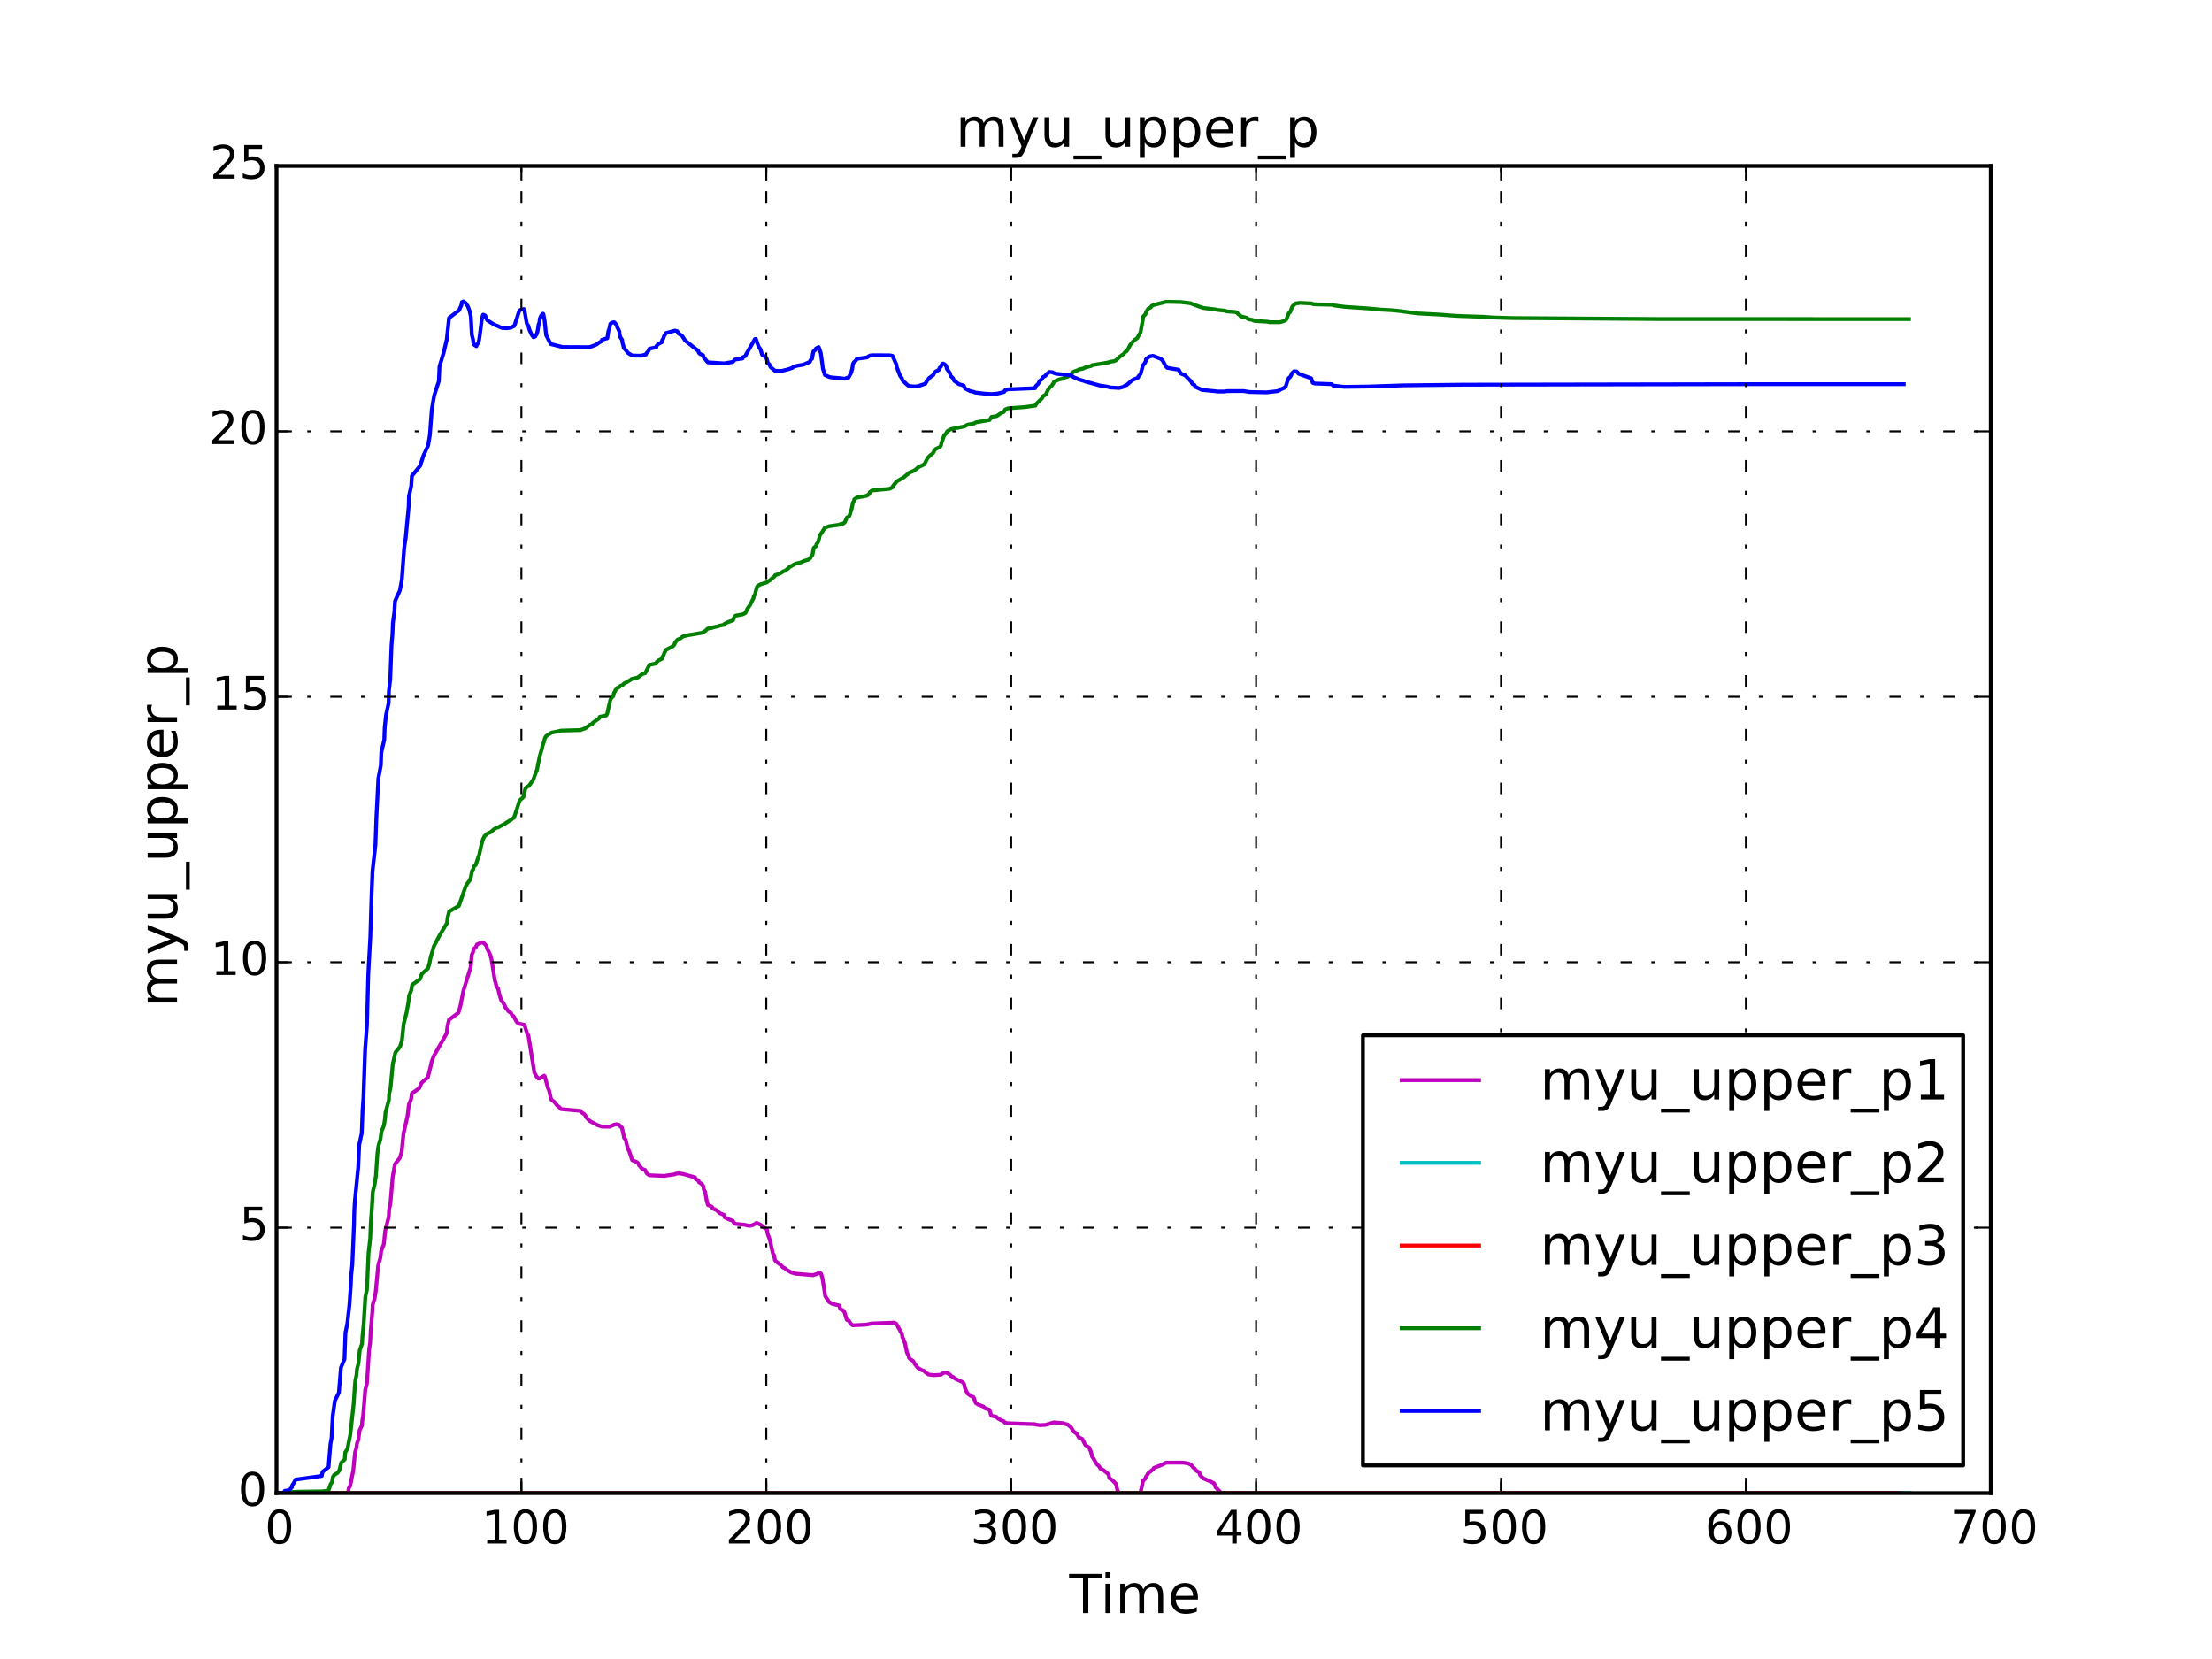 <?xml version="1.0" encoding="utf-8" standalone="no"?>
<!DOCTYPE svg PUBLIC "-//W3C//DTD SVG 1.1//EN"
  "http://www.w3.org/Graphics/SVG/1.1/DTD/svg11.dtd">
<!-- Created with matplotlib (http://matplotlib.org/) -->
<svg height="432pt" version="1.1" viewBox="0 0 576 432" width="576pt" xmlns="http://www.w3.org/2000/svg" xmlns:xlink="http://www.w3.org/1999/xlink">
 <defs>
  <style type="text/css">
*{stroke-linecap:butt;stroke-linejoin:round;}
  </style>
 </defs>
 <g id="figure_1">
  <g id="patch_1">
   <path d="
M0 432
L576 432
L576 0
L0 0
z
" style="fill:#ffffff;"/>
  </g>
  <g id="axes_1">
   <g id="patch_2">
    <path d="
M72 388.8
L518.4 388.8
L518.4 43.2
L72 43.2
z
" style="fill:#ffffff;"/>
   </g>
   <g id="line2d_1">
    <path clip-path="url(#p7ff5b81e1d)" d="
M72 388.8
L90.426 388.8
L90.72 388.217
L90.801 387.575
L91.175 386.935
L91.97 382.988
L92.476 378.129
L92.797 377.055
L92.938 375.951
L93.33 374.813
L93.639 372.446
L94.24 371.217
L94.329 369.959
L94.553 368.674
L95.118 361.842
L95.524 360.4
L96.132 351.286
L96.381 349.696
L96.535 346.463
L96.969 341.485
L97.038 339.794
L97.55 338.089
L97.832 336.374
L98.499 329.357
L99.04 327.574
L99.257 325.781
L99.938 323.981
L100.32 320.385
L101.237 316.818
L101.304 315.053
L101.667 313.3
L102.244 306.456
L102.846 303.141
L104.108 301.511
L104.606 299.901
L105.065 295.178
L106.111 290.616
L106.465 287.658
L107.047 286.204
L107.226 284.765
L109.187 283.339
L109.786 281.931
L111.415 280.535
L112.115 277.781
L112.408 276.408
L112.934 275.024
L116.328 269.039
L116.507 267.344
L116.908 265.567
L119.37 263.727
L119.907 261.846
L120.635 258.093
L122.586 251.771
L122.839 248.641
L123.167 247.962
L123.344 247.067
L123.837 246.747
L124.212 245.922
L125.46 245.409
L125.959 245.543
L126.63 246.262
L126.905 247.144
L127.29 247.868
L127.41 248.257
L127.678 248.661
L128.002 249.949
L128.857 255.329
L129.063 255.841
L129.25 256.857
L129.673 257.36
L130.152 259.318
L130.599 260.692
L131.084 261.126
L131.235 261.547
L131.5 261.954
L131.604 262.346
L132.499 263.423
L133.039 263.748
L133.341 264.344
L133.758 264.613
L133.995 265.1
L134.407 265.863
L134.79 266.372
L135.196 266.579
L136.507 266.853
L136.685 267.228
L137.273 269.188
L137.599 269.644
L139.151 279.321
L139.428 279.817
L139.504 280.027
L139.884 280.512
L140.155 280.835
L140.481 280.844
L141.726 280.109
L141.896 280.344
L142.092 281.162
L142.702 283.385
L142.961 283.877
L143.418 285.896
L143.596 286.4
L144.324 286.901
L145.093 287.877
L145.705 288.349
L146.086 288.81
L151.132 289.255
L151.452 289.683
L152.113 290.095
L152.427 290.486
L152.569 290.857
L153.452 291.837
L155.573 292.979
L156.729 293.366
L158.798 293.388
L159.16 293.184
L159.762 292.965
L159.868 292.867
L160.644 292.745
L160.724 292.802
L161.248 292.917
L161.517 293.329
L161.942 293.629
L162.423 295.769
L162.485 296.252
L162.913 296.747
L163.269 298.264
L163.574 299.274
L163.834 299.773
L164.175 300.745
L164.618 302.111
L165.704 302.535
L166.215 302.942
L166.337 303.328
L167.192 304.357
L167.98 304.653
L168.333 305.397
L168.464 305.595
L169.087 306.038
L173.169 306.213
L173.332 306.132
L175.591 305.82
L176.049 305.629
L176.696 305.548
L177.769 305.667
L181.017 306.604
L181.106 306.987
L181.854 307.41
L182.02 307.856
L182.742 308.317
L183.118 308.791
L183.272 309.776
L183.582 310.28
L184.048 312.796
L184.332 313.759
L185.376 314.224
L185.532 314.674
L186.569 315.11
L187.44 315.927
L188.448 316.306
L188.716 317.001
L189.971 317.604
L190.808 317.869
L191.196 318.516
L191.456 318.682
L193.965 318.94
L194.994 319.192
L195.591 319.138
L196.255 318.889
L196.648 318.678
L196.971 318.459
L197.21 318.522
L197.804 318.804
L198.251 319.032
L198.411 319.319
L199.655 320.063
L199.924 321.408
L200.472 322.876
L201.129 325.886
L201.249 326.368
L201.541 326.839
L201.804 328.173
L202.177 328.585
L203.261 329.35
L203.853 330.03
L204.55 330.336
L204.769 330.618
L205.981 331.317
L207.072 331.66
L211.758 332.062
L211.855 331.99
L212.557 331.801
L213.213 331.506
L213.44 331.437
L213.783 331.656
L214.15 332.771
L214.902 337.528
L215.867 339.016
L216.647 339.494
L218.526 339.961
L218.803 340.856
L219.623 341.279
L219.887 341.684
L220.492 343.672
L221.053 343.922
L221.306 344.346
L221.495 344.674
L222.046 345.108
L225.602 344.932
L227.009 344.628
L232.372 344.446
L232.686 344.379
L233.086 344.533
L233.375 344.692
L233.478 344.909
L233.734 345.183
L233.812 345.51
L234.305 346.308
L234.497 346.75
L234.845 347.206
L234.984 348.167
L235.236 348.663
L235.364 349.165
L235.632 349.67
L236.149 352.159
L236.612 353.098
L236.681 353.549
L237.096 353.983
L237.785 354.399
L238.199 355.177
L239.008 356.185
L239.916 356.742
L240.651 356.984
L241.029 357.393
L241.791 357.923
L243.233 358.094
L245.01 357.972
L245.24 357.79
L245.855 357.406
L246.521 357.444
L247.43 357.993
L247.58 358.285
L248.271 358.631
L248.738 359.024
L250.657 359.897
L251.031 360.359
L251.22 361.326
L251.891 362.832
L252.546 363.338
L253.519 363.839
L254.051 365.31
L254.766 365.782
L256.034 366.241
L256.452 366.684
L257.647 367.113
L258.001 368.289
L258.103 368.64
L259.526 368.971
L259.73 369.276
L260.65 369.82
L261.351 370.055
L261.677 370.45
L262.405 370.612
L269.584 370.865
L269.714 370.956
L270.719 371.104
L272.232 371.036
L274.432 370.388
L276.955 370.603
L277.079 370.743
L277.956 370.905
L278.92 371.711
L279.516 372.737
L280.364 373.331
L280.947 374.324
L281.805 374.68
L282.586 376.224
L283.73 377.059
L283.802 377.493
L284.059 377.941
L284.384 379.35
L284.773 379.838
L285.311 380.833
L285.672 381.339
L286.231 381.849
L286.486 382.361
L287.416 382.875
L288.649 383.898
L288.87 384.906
L289.617 385.399
L290.557 386.356
L290.782 387.259
L290.987 388.091
L291.353 388.8
L296.942 388.8
L297.283 387.31
L297.648 385.573
L298.245 385.036
L298.381 384.552
L298.732 384.104
L298.916 383.685
L300.302 382.564
L300.477 382.236
L302.573 381.439
L303.637 380.875
L308.139 380.877
L309.421 381.088
L310.137 381.422
L310.728 382.134
L311.111 382.42
L311.253 382.728
L311.644 383.059
L312.29 383.407
L312.52 384.157
L313.34 384.969
L315.35 385.835
L316.17 386.285
L316.488 387.217
L318.049 388.8
L495.597 388.8
L495.597 388.8" style="fill:none;stroke:#bf00bf;stroke-linecap:square;"/>
   </g>
   <g id="line2d_2">
    <path clip-path="url(#p7ff5b81e1d)" d="
M72 388.8
L497.362 388.8
L497.362 388.8" style="fill:none;stroke:#00bfbf;stroke-linecap:square;"/>
   </g>
   <g id="line2d_3">
    <path clip-path="url(#p7ff5b81e1d)" d="
M72 388.8
L494.115 388.8
L494.115 388.8" style="fill:none;stroke:#ff0000;stroke-linecap:square;"/>
   </g>
   <g id="line2d_4">
    <path clip-path="url(#p7ff5b81e1d)" d="
M72 388.8
L73.636 388.789
L74.081 388.68
L74.156 388.642
L77.525 388.439
L83.865 388.349
L85.532 388.163
L86.119 386.422
L86.443 386.034
L86.689 384.633
L87.01 384.097
L87.894 383.529
L88.339 382.928
L88.859 380.897
L89.78 380.019
L89.902 378.2
L90.49 377.261
L90.947 374.889
L91.212 373.613
L92.091 365.533
L92.504 359.605
L92.827 358.058
L92.96 356.486
L93.363 354.888
L93.668 351.622
L94.262 349.953
L94.354 348.261
L94.697 344.811
L95.14 337.655
L95.546 335.815
L95.958 326.343
L96.404 322.435
L96.556 318.465
L96.844 314.435
L97.076 310.352
L97.581 308.289
L97.877 306.242
L98.286 300.253
L98.553 298.373
L99.083 296.552
L99.296 294.784
L99.97 293.058
L100.238 291.366
L100.376 289.704
L101.259 286.451
L101.33 284.855
L101.694 283.274
L102.273 277.081
L102.965 274.048
L104.167 272.544
L104.646 271.049
L105.119 266.603
L105.868 263.671
L106.379 260.762
L106.508 259.315
L107.077 257.873
L107.328 256.437
L109.334 255.004
L109.854 253.576
L111.455 252.153
L111.862 250.726
L112.142 249.287
L112.978 246.391
L114.543 243.419
L116.394 240.363
L116.575 238.836
L116.969 237.335
L119.492 235.88
L121.204 230.949
L121.733 230.005
L122.367 229.172
L122.613 228.444
L122.903 226.82
L123.194 226.427
L123.374 225.641
L123.866 225.254
L124.503 223.349
L124.779 222.616
L125.285 220.266
L125.677 218.79
L125.985 218.078
L126.195 217.71
L126.661 217.319
L126.927 217.046
L127.734 216.713
L128.617 215.965
L129.171 215.609
L129.27 215.548
L129.794 215.415
L130.325 215.089
L131.535 214.497
L131.643 214.348
L133.192 213.409
L133.385 213.181
L133.838 212.941
L134.117 212.136
L134.303 211.536
L134.638 210.544
L135.116 209.038
L135.238 208.639
L135.516 208.236
L136.034 207.837
L136.335 207.444
L136.774 205.455
L136.993 205.074
L137.759 204.606
L138.853 203.054
L139.525 201.177
L139.816 200.534
L140.111 199.05
L140.569 196.812
L141.155 194.829
L141.221 194.346
L141.539 193.499
L141.87 192.328
L142.117 191.794
L142.725 191.308
L143.207 191.044
L143.631 190.781
L145.117 190.482
L146.127 190.245
L151.179 190.11
L151.504 189.964
L152.484 189.632
L152.62 189.445
L153.253 189.024
L153.531 188.789
L154.197 188.537
L154.314 188.268
L156.041 187.017
L156.153 186.661
L157.836 186.291
L158.098 185.905
L158.927 182.25
L159.189 181.754
L159.708 181.266
L159.894 180.377
L160.171 179.99
L160.272 179.647
L160.681 179.353
L160.748 179.108
L161.271 178.906
L161.339 178.744
L161.544 178.614
L162.076 178.413
L162.382 178.111
L162.597 177.918
L163.191 177.645
L164.361 176.928
L164.469 176.798
L165.774 176.502
L166.245 176.336
L166.395 176.155
L167.261 175.525
L168.013 175.283
L169.118 173.126
L170.927 172.754
L171.017 172.369
L171.482 171.966
L172.371 171.548
L172.448 171.111
L172.772 170.659
L172.913 170.191
L173.417 169.228
L175.276 168.256
L175.642 167.783
L175.787 167.338
L176.432 166.563
L177.181 166.241
L177.805 165.739
L179.126 165.401
L181.139 165.077
L182.804 164.765
L183.214 164.565
L183.31 164.47
L183.68 164.282
L184.075 163.881
L184.367 163.649
L185.407 163.52
L185.584 163.38
L187.026 163.069
L187.484 162.895
L188.476 162.707
L188.583 162.504
L189.417 162.055
L190.852 161.542
L191.223 160.65
L191.524 160.321
L193.398 159.977
L194.106 159.617
L194.654 158.453
L195.283 157.596
L196.215 155.729
L196.283 155.25
L196.606 154.778
L196.921 153.498
L197.122 152.841
L197.275 152.582
L197.941 152.193
L199.114 151.832
L199.75 151.613
L199.957 151.4
L200.499 151.094
L201.153 150.471
L201.575 150.224
L201.831 149.783
L202.863 149.432
L203.609 149.025
L203.932 148.8
L204.581 148.561
L204.806 148.305
L205.255 148.034
L205.461 147.748
L207.115 146.796
L208.542 146.447
L209.327 146.085
L210.533 145.71
L211.004 145.321
L211.212 144.916
L211.563 144.495
L211.888 142.678
L212.48 142.205
L212.597 141.735
L212.984 141.273
L213.242 140.412
L213.468 139.41
L213.806 138.963
L214.697 137.576
L215.228 137.257
L215.923 137.025
L218.712 136.618
L218.836 136.464
L219.653 136.299
L220.028 135.93
L220.522 134.767
L221.082 134.491
L221.338 133.89
L221.518 133.23
L221.76 132.514
L222.003 131.336
L222.07 130.913
L222.369 130.476
L222.441 130.026
L223.118 129.565
L225.631 129.101
L226.376 128.634
L226.489 128.172
L227.085 127.72
L231.602 127.282
L232.425 126.885
L232.541 126.523
L233.525 125.349
L235.283 124.322
L236.266 123.53
L236.639 123.253
L236.726 123.103
L237.975 122.583
L238.849 121.948
L239.037 121.709
L240.688 120.903
L241.538 119.267
L242.281 118.519
L242.811 118.123
L243.138 117.713
L243.256 117.288
L243.756 116.85
L244.754 116.401
L245.046 115.943
L245.103 115.483
L245.878 113.319
L246.298 112.971
L246.614 112.407
L246.819 112.19
L247.675 111.732
L251.136 111.039
L251.724 110.705
L251.93 110.593
L253.712 110.244
L254.084 109.985
L257.673 109.37
L258.05 108.792
L258.18 108.574
L259.551 108.343
L260.674 107.563
L261.389 107.274
L261.726 106.654
L262.475 106.323
L267.07 105.979
L269.631 105.621
L269.761 105.252
L271.389 103.637
L271.532 103.2
L272.305 102.754
L272.964 101.394
L273.303 100.95
L273.803 100.518
L274.329 99.739
L274.462 99.397
L275.766 98.81
L276.987 98.555
L277.182 98.323
L278.004 98.106
L278.674 97.537
L279.118 97.21
L279.545 96.783
L280.617 96.415
L280.973 96.194
L282.015 95.986
L282.614 95.687
L284.082 95.317
L284.408 95.079
L287.442 94.582
L288.806 94.339
L288.912 94.246
L290.103 94.035
L290.667 93.782
L291.587 92.867
L292.647 92.138
L292.963 91.663
L293.336 91.472
L293.827 90.749
L294.314 89.772
L295.4 88.543
L296.098 88.084
L296.644 87.101
L296.979 86.581
L297.606 83.086
L297.676 82.437
L298.273 81.833
L298.427 81.292
L298.971 80.395
L299.664 80.028
L299.833 79.711
L300.336 79.44
L303.662 78.584
L307.505 78.663
L309.945 78.957
L311.844 79.684
L312.459 79.897
L313.056 80.1
L313.371 80.197
L316.307 80.546
L317.029 80.694
L319.072 80.916
L319.252 81.061
L321.707 81.251
L322.185 81.462
L322.302 81.682
L322.923 82.13
L323.028 82.35
L324.681 82.764
L324.808 82.955
L325.137 83.133
L326.178 83.296
L326.356 83.444
L326.734 83.574
L330.161 83.782
L330.601 83.91
L333.241 83.909
L334.119 83.668
L334.768 83.396
L335.021 83.039
L335.601 81.544
L335.973 81.251
L336.504 79.828
L337.334 79.019
L338.526 78.869
L341.574 79.021
L341.865 79.18
L342.174 79.238
L346.954 79.359
L347.468 79.545
L349.745 79.838
L350.056 79.892
L356.61 80.33
L359.556 80.622
L362.418 80.776
L364.605 81
L365.079 81.072
L369.218 81.618
L375.146 81.928
L375.88 81.997
L379.113 82.235
L380.971 82.319
L381.973 82.351
L386.317 82.492
L388.955 82.684
L393.768 82.822
L431.496 83.07
L497.081 83.092
L497.081 83.092" style="fill:none;stroke:#008000;stroke-linecap:square;"/>
   </g>
   <g id="line2d_5">
    <path clip-path="url(#p7ff5b81e1d)" d="
M72 388.8
L73.668 388.763
L73.729 388.685
L74.002 388.551
L74.139 388.219
L75.303 388.024
L75.995 387.325
L76.091 386.783
L76.545 386.103
L76.951 385.285
L83.786 384.331
L83.998 383.247
L85.555 382.041
L86.041 376.116
L86.352 374.39
L86.639 368.769
L87.2 364.73
L88.249 362.639
L88.78 356.135
L89.708 353.9
L89.959 346.998
L90.453 344.612
L90.995 339.739
L91.345 334.683
L91.447 332.082
L91.732 329.436
L92.196 318.465
L92.242 315.636
L92.4 312.778
L93.269 304.034
L93.544 298.076
L94.194 295.059
L94.415 288.958
L94.636 285.872
L95.077 273.316
L95.552 266.914
L95.887 253.874
L96.43 243.901
L96.728 233.771
L96.986 226.938
L97.757 220.041
L97.995 213.091
L98.521 202.7
L99.163 199.296
L99.281 195.939
L100.056 192.633
L100.171 189.381
L100.523 186.182
L101.195 183.035
L101.257 179.937
L101.614 176.886
L101.949 167.971
L102.196 165.07
L102.306 162.197
L102.696 159.352
L102.867 156.531
L104.126 153.73
L104.643 150.95
L105.242 142.712
L105.647 139.994
L106.413 131.913
L106.486 129.239
L107.071 126.574
L107.25 123.917
L109.421 121.268
L110.26 118.625
L111.489 115.99
L111.94 113.223
L112.429 106.681
L113.05 103.028
L114.272 99.237
L114.441 95.435
L115.548 91.76
L116.345 88.346
L116.928 82.784
L119.534 80.808
L120.148 79.436
L120.269 78.671
L120.659 78.494
L121.188 78.862
L121.795 79.711
L122.27 80.942
L122.608 82.437
L122.86 87.18
L123.187 88.438
L123.253 89.287
L123.529 89.831
L124.05 90.157
L124.229 89.692
L124.557 89.331
L124.774 88.431
L125.001 86.805
L125.427 83.355
L125.748 82.03
L125.821 81.938
L126.067 82.032
L126.351 82.193
L126.861 83.381
L128.138 84.197
L128.748 84.528
L129.2 84.767
L129.733 84.912
L129.902 85.065
L130.739 85.396
L131.942 85.477
L133.089 85.309
L133.183 85.207
L133.853 84.929
L134.142 84.314
L134.265 83.766
L134.516 83.11
L135.214 80.928
L135.505 80.691
L136.399 80.474
L136.617 81.082
L137.125 83.988
L137.24 84.413
L137.56 84.769
L137.89 85.962
L138.446 87.142
L138.911 87.81
L139.112 87.764
L139.418 87.581
L139.521 87.257
L139.754 87.04
L139.999 86.162
L140.261 84.455
L140.47 83.953
L140.571 82.972
L140.925 82.175
L141.372 81.682
L141.481 81.75
L141.793 83.281
L142.213 87.258
L143.148 89.078
L143.449 89.61
L146.504 90.372
L153.476 90.405
L154.282 90.135
L155.287 89.727
L156.076 89.174
L156.678 88.843
L156.75 88.474
L158.145 88.069
L158.355 86.632
L158.453 86.108
L158.677 85.593
L158.929 84.326
L159.246 84.072
L159.827 83.902
L160.064 84.004
L160.2 84.235
L160.59 84.599
L160.684 85.085
L161.306 86.353
L161.336 87.076
L161.537 87.807
L162.006 88.507
L162.06 89.111
L162.313 90.018
L162.445 90.654
L162.934 91.128
L163.226 91.508
L163.43 91.83
L163.856 92.109
L164.635 92.594
L166.956 92.622
L167.211 92.55
L168.18 92.318
L168.35 91.954
L168.828 91.451
L169.105 90.807
L170.908 90.431
L170.996 90.02
L171.449 89.571
L172.367 89.087
L172.428 88.58
L172.766 88.066
L172.894 87.568
L173.454 86.711
L175.769 86.092
L176.34 86.231
L176.715 86.889
L177.567 87.397
L178.416 88.677
L181.051 90.767
L181.79 91.321
L181.942 91.779
L182.242 92.159
L183.071 92.478
L183.307 93.195
L183.673 93.557
L183.993 94.003
L184.223 94.249
L184.352 94.354
L188.567 94.624
L189.356 94.493
L190.828 94.244
L191.366 93.627
L193.351 93.353
L193.383 93.044
L194.131 92.701
L194.249 92.324
L194.758 91.461
L196.583 88.279
L196.837 88.272
L197.541 90.291
L198.036 90.963
L198.437 92.347
L199.355 92.979
L199.674 93.492
L199.946 94.567
L200.319 94.823
L200.652 95.589
L201.823 96.565
L203.593 96.575
L205.199 96.167
L206.36 95.777
L206.586 95.532
L207.499 95.254
L209.234 94.942
L210.909 94.216
L211.033 93.803
L211.472 93.353
L211.63 92.394
L211.825 91.471
L212.371 91.077
L212.464 90.755
L213.174 90.369
L213.308 90.67
L213.56 91.431
L213.743 91.966
L214.294 96.057
L214.807 97.65
L216.003 98.185
L216.665 98.291
L218.707 98.467
L220.011 98.616
L220.32 98.495
L220.471 98.401
L220.987 98.276
L221.725 96.865
L221.75 96.515
L221.9 96.132
L222.093 94.794
L222.347 94.32
L222.882 93.859
L223.107 93.438
L225.734 93.074
L226.485 92.593
L227.136 92.503
L231.592 92.523
L232.394 92.654
L233.11 94.258
L233.399 94.878
L233.496 95.539
L234.378 97.85
L234.867 98.539
L235.002 99.035
L235.754 99.743
L236.423 100.361
L236.916 100.525
L238.225 100.647
L239.403 100.5
L239.496 100.397
L240.972 99.909
L241.044 99.683
L241.253 99.425
L241.338 99.135
L241.701 98.811
L241.907 98.457
L243.024 97.649
L243.225 97.201
L243.656 96.736
L244.531 96.276
L244.632 95.839
L245.029 95.445
L245.259 94.866
L245.55 94.66
L246.002 94.881
L246.281 95.153
L246.461 95.531
L246.54 96.006
L247.369 97.186
L247.502 97.838
L248.165 98.488
L248.422 99.1
L249.686 100.032
L250.939 100.382
L251.273 101.141
L252.565 101.818
L253.754 102.085
L253.864 102.204
L256.3 102.493
L258.129 102.624
L259.75 102.487
L260.757 102.238
L261.459 102.07
L261.698 101.638
L262.478 101.376
L269.546 101.082
L269.608 100.756
L269.842 100.401
L270.305 100.011
L270.748 99.147
L271.347 98.694
L271.517 98.251
L272.255 97.837
L272.461 97.472
L273.259 96.845
L274.083 96.921
L274.278 97.064
L274.967 97.308
L278.654 97.711
L279.148 97.892
L279.584 98.236
L280.611 98.618
L280.723 98.745
L282.332 99.215
L282.511 99.319
L283.82 99.668
L286.354 100.377
L288.098 100.644
L288.834 100.807
L288.889 100.881
L291.515 101.027
L291.582 100.97
L292.569 100.723
L292.897 100.438
L293.386 100.253
L293.969 99.749
L294.666 99.114
L295.09 98.864
L296.357 98.326
L296.408 98.027
L297.01 97.371
L297.602 95.16
L298.057 94.603
L298.338 94.063
L298.404 93.573
L299.221 92.871
L300.153 92.636
L300.782 92.857
L302.264 93.442
L302.712 93.837
L303.499 95.267
L303.936 95.775
L306.933 96.281
L307.48 97.259
L308.587 97.722
L310.16 99.331
L310.487 99.974
L311.057 100.254
L311.274 100.737
L313.007 101.537
L316.251 101.851
L317.066 101.955
L318.861 101.945
L319.509 101.839
L323.815 101.825
L325.038 102.013
L325.125 102.071
L329.887 102.168
L332.687 101.846
L333.274 101.572
L333.446 101.406
L334.356 101.022
L334.822 100.577
L335.235 99.281
L335.484 98.73
L335.563 98.454
L335.939 98.182
L336.246 97.66
L336.41 97.186
L336.984 96.662
L337.62 96.722
L337.892 96.998
L338.01 97.198
L338.429 97.43
L341.429 98.499
L341.831 99.683
L342.362 99.866
L346.782 100.029
L347.15 100.402
L350.046 100.733
L355.973 100.662
L365.399 100.343
L381.237 100.17
L458.598 100.03
L495.742 100.029
L495.742 100.029" style="fill:none;stroke:#0000ff;stroke-linecap:square;"/>
   </g>
   <g id="patch_3">
    <path d="
M518.4 388.8
L518.4 43.2" style="fill:none;stroke:#000000;stroke-linecap:square;stroke-linejoin:miter;"/>
   </g>
   <g id="patch_4">
    <path d="
M72 388.8
L518.4 388.8" style="fill:none;stroke:#000000;stroke-linecap:square;stroke-linejoin:miter;"/>
   </g>
   <g id="patch_5">
    <path d="
M72 43.2
L518.4 43.2" style="fill:none;stroke:#000000;stroke-linecap:square;stroke-linejoin:miter;"/>
   </g>
   <g id="patch_6">
    <path d="
M72 388.8
L72 43.2" style="fill:none;stroke:#000000;stroke-linecap:square;stroke-linejoin:miter;"/>
   </g>
   <g id="matplotlib.axis_1">
    <g id="xtick_1">
     <g id="line2d_6">
      <path clip-path="url(#p7ff5b81e1d)" d="
M72 388.8
L72 43.2" style="fill:none;stroke:#000000;stroke-dasharray:3,5,1,5;stroke-dashoffset:0.0;stroke-width:0.5;"/>
     </g>
     <g id="line2d_7">
      <defs>
       <path d="
M0 0
L0 -4" id="mc7db9fdffb" style="stroke:#000000;stroke-width:0.5;"/>
      </defs>
      <g>
       <use style="stroke:#000000;stroke-width:0.5;" x="72.0" xlink:href="#mc7db9fdffb" y="388.8"/>
      </g>
     </g>
     <g id="line2d_8">
      <defs>
       <path d="
M0 0
L0 4" id="m5a7d422ac3" style="stroke:#000000;stroke-width:0.5;"/>
      </defs>
      <g>
       <use style="stroke:#000000;stroke-width:0.5;" x="72.0" xlink:href="#m5a7d422ac3" y="43.2"/>
      </g>
     </g>
     <g id="text_1">
      <!-- 0 -->
      <defs>
       <path d="
M31.781 66.406
Q24.172 66.406 20.328 58.906
Q16.5 51.422 16.5 36.375
Q16.5 21.391 20.328 13.891
Q24.172 6.391 31.781 6.391
Q39.453 6.391 43.281 13.891
Q47.125 21.391 47.125 36.375
Q47.125 51.422 43.281 58.906
Q39.453 66.406 31.781 66.406
M31.781 74.219
Q44.047 74.219 50.516 64.516
Q56.984 54.828 56.984 36.375
Q56.984 17.969 50.516 8.266
Q44.047 -1.422 31.781 -1.422
Q19.531 -1.422 13.062 8.266
Q6.594 17.969 6.594 36.375
Q6.594 54.828 13.062 64.516
Q19.531 74.219 31.781 74.219" id="DejaVuSans-30"/>
      </defs>
      <g transform="translate(68.977 401.918)scale(0.12 -0.12)">
       <use xlink:href="#DejaVuSans-30"/>
      </g>
     </g>
    </g>
    <g id="xtick_2">
     <g id="line2d_9">
      <path clip-path="url(#p7ff5b81e1d)" d="
M135.771 388.8
L135.771 43.2" style="fill:none;stroke:#000000;stroke-dasharray:3,5,1,5;stroke-dashoffset:0.0;stroke-width:0.5;"/>
     </g>
     <g id="line2d_10">
      <g>
       <use style="stroke:#000000;stroke-width:0.5;" x="135.771" xlink:href="#mc7db9fdffb" y="388.8"/>
      </g>
     </g>
     <g id="line2d_11">
      <g>
       <use style="stroke:#000000;stroke-width:0.5;" x="135.771" xlink:href="#m5a7d422ac3" y="43.2"/>
      </g>
     </g>
     <g id="text_2">
      <!-- 100 -->
      <defs>
       <path d="
M12.406 8.297
L28.516 8.297
L28.516 63.922
L10.984 60.406
L10.984 69.391
L28.422 72.906
L38.281 72.906
L38.281 8.297
L54.391 8.297
L54.391 0
L12.406 0
z
" id="DejaVuSans-31"/>
      </defs>
      <g transform="translate(125.376 401.918)scale(0.12 -0.12)">
       <use xlink:href="#DejaVuSans-31"/>
       <use x="63.623" xlink:href="#DejaVuSans-30"/>
       <use x="127.246" xlink:href="#DejaVuSans-30"/>
      </g>
     </g>
    </g>
    <g id="xtick_3">
     <g id="line2d_12">
      <path clip-path="url(#p7ff5b81e1d)" d="
M199.543 388.8
L199.543 43.2" style="fill:none;stroke:#000000;stroke-dasharray:3,5,1,5;stroke-dashoffset:0.0;stroke-width:0.5;"/>
     </g>
     <g id="line2d_13">
      <g>
       <use style="stroke:#000000;stroke-width:0.5;" x="199.543" xlink:href="#mc7db9fdffb" y="388.8"/>
      </g>
     </g>
     <g id="line2d_14">
      <g>
       <use style="stroke:#000000;stroke-width:0.5;" x="199.543" xlink:href="#m5a7d422ac3" y="43.2"/>
      </g>
     </g>
     <g id="text_3">
      <!-- 200 -->
      <defs>
       <path d="
M19.188 8.297
L53.609 8.297
L53.609 0
L7.328 0
L7.328 8.297
Q12.938 14.109 22.625 23.891
Q32.328 33.688 34.812 36.531
Q39.547 41.844 41.422 45.531
Q43.312 49.219 43.312 52.781
Q43.312 58.594 39.234 62.25
Q35.156 65.922 28.609 65.922
Q23.969 65.922 18.812 64.312
Q13.672 62.703 7.812 59.422
L7.812 69.391
Q13.766 71.781 18.938 73
Q24.125 74.219 28.422 74.219
Q39.75 74.219 46.484 68.547
Q53.219 62.891 53.219 53.422
Q53.219 48.922 51.531 44.891
Q49.859 40.875 45.406 35.406
Q44.188 33.984 37.641 27.219
Q31.109 20.453 19.188 8.297" id="DejaVuSans-32"/>
      </defs>
      <g transform="translate(188.928 401.918)scale(0.12 -0.12)">
       <use xlink:href="#DejaVuSans-32"/>
       <use x="63.623" xlink:href="#DejaVuSans-30"/>
       <use x="127.246" xlink:href="#DejaVuSans-30"/>
      </g>
     </g>
    </g>
    <g id="xtick_4">
     <g id="line2d_15">
      <path clip-path="url(#p7ff5b81e1d)" d="
M263.314 388.8
L263.314 43.2" style="fill:none;stroke:#000000;stroke-dasharray:3,5,1,5;stroke-dashoffset:0.0;stroke-width:0.5;"/>
     </g>
     <g id="line2d_16">
      <g>
       <use style="stroke:#000000;stroke-width:0.5;" x="263.314" xlink:href="#mc7db9fdffb" y="388.8"/>
      </g>
     </g>
     <g id="line2d_17">
      <g>
       <use style="stroke:#000000;stroke-width:0.5;" x="263.314" xlink:href="#m5a7d422ac3" y="43.2"/>
      </g>
     </g>
     <g id="text_4">
      <!-- 300 -->
      <defs>
       <path d="
M40.578 39.312
Q47.656 37.797 51.625 33
Q55.609 28.219 55.609 21.188
Q55.609 10.406 48.188 4.484
Q40.766 -1.422 27.094 -1.422
Q22.516 -1.422 17.656 -0.516
Q12.797 0.391 7.625 2.203
L7.625 11.719
Q11.719 9.328 16.594 8.109
Q21.484 6.891 26.812 6.891
Q36.078 6.891 40.938 10.547
Q45.797 14.203 45.797 21.188
Q45.797 27.641 41.281 31.266
Q36.766 34.906 28.719 34.906
L20.219 34.906
L20.219 43.016
L29.109 43.016
Q36.375 43.016 40.234 45.922
Q44.094 48.828 44.094 54.297
Q44.094 59.906 40.109 62.906
Q36.141 65.922 28.719 65.922
Q24.656 65.922 20.016 65.031
Q15.375 64.156 9.812 62.312
L9.812 71.094
Q15.438 72.656 20.344 73.438
Q25.25 74.219 29.594 74.219
Q40.828 74.219 47.359 69.109
Q53.906 64.016 53.906 55.328
Q53.906 49.266 50.438 45.094
Q46.969 40.922 40.578 39.312" id="DejaVuSans-33"/>
      </defs>
      <g transform="translate(252.718 401.918)scale(0.12 -0.12)">
       <use xlink:href="#DejaVuSans-33"/>
       <use x="63.623" xlink:href="#DejaVuSans-30"/>
       <use x="127.246" xlink:href="#DejaVuSans-30"/>
      </g>
     </g>
    </g>
    <g id="xtick_5">
     <g id="line2d_18">
      <path clip-path="url(#p7ff5b81e1d)" d="
M327.086 388.8
L327.086 43.2" style="fill:none;stroke:#000000;stroke-dasharray:3,5,1,5;stroke-dashoffset:0.0;stroke-width:0.5;"/>
     </g>
     <g id="line2d_19">
      <g>
       <use style="stroke:#000000;stroke-width:0.5;" x="327.086" xlink:href="#mc7db9fdffb" y="388.8"/>
      </g>
     </g>
     <g id="line2d_20">
      <g>
       <use style="stroke:#000000;stroke-width:0.5;" x="327.086" xlink:href="#m5a7d422ac3" y="43.2"/>
      </g>
     </g>
     <g id="text_5">
      <!-- 400 -->
      <defs>
       <path d="
M37.797 64.312
L12.891 25.391
L37.797 25.391
z

M35.203 72.906
L47.609 72.906
L47.609 25.391
L58.016 25.391
L58.016 17.188
L47.609 17.188
L47.609 0
L37.797 0
L37.797 17.188
L4.891 17.188
L4.891 26.703
z
" id="DejaVuSans-34"/>
      </defs>
      <g transform="translate(316.325 401.918)scale(0.12 -0.12)">
       <use xlink:href="#DejaVuSans-34"/>
       <use x="63.623" xlink:href="#DejaVuSans-30"/>
       <use x="127.246" xlink:href="#DejaVuSans-30"/>
      </g>
     </g>
    </g>
    <g id="xtick_6">
     <g id="line2d_21">
      <path clip-path="url(#p7ff5b81e1d)" d="
M390.857 388.8
L390.857 43.2" style="fill:none;stroke:#000000;stroke-dasharray:3,5,1,5;stroke-dashoffset:0.0;stroke-width:0.5;"/>
     </g>
     <g id="line2d_22">
      <g>
       <use style="stroke:#000000;stroke-width:0.5;" x="390.857" xlink:href="#mc7db9fdffb" y="388.8"/>
      </g>
     </g>
     <g id="line2d_23">
      <g>
       <use style="stroke:#000000;stroke-width:0.5;" x="390.857" xlink:href="#m5a7d422ac3" y="43.2"/>
      </g>
     </g>
     <g id="text_6">
      <!-- 500 -->
      <defs>
       <path d="
M10.797 72.906
L49.516 72.906
L49.516 64.594
L19.828 64.594
L19.828 46.734
Q21.969 47.469 24.109 47.828
Q26.266 48.188 28.422 48.188
Q40.625 48.188 47.75 41.5
Q54.891 34.812 54.891 23.391
Q54.891 11.625 47.562 5.094
Q40.234 -1.422 26.906 -1.422
Q22.312 -1.422 17.547 -0.641
Q12.797 0.141 7.719 1.703
L7.719 11.625
Q12.109 9.234 16.797 8.062
Q21.484 6.891 26.703 6.891
Q35.156 6.891 40.078 11.328
Q45.016 15.766 45.016 23.391
Q45.016 31 40.078 35.438
Q35.156 39.891 26.703 39.891
Q22.75 39.891 18.812 39.016
Q14.891 38.141 10.797 36.281
z
" id="DejaVuSans-35"/>
      </defs>
      <g transform="translate(380.266 401.918)scale(0.12 -0.12)">
       <use xlink:href="#DejaVuSans-35"/>
       <use x="63.623" xlink:href="#DejaVuSans-30"/>
       <use x="127.246" xlink:href="#DejaVuSans-30"/>
      </g>
     </g>
    </g>
    <g id="xtick_7">
     <g id="line2d_24">
      <path clip-path="url(#p7ff5b81e1d)" d="
M454.629 388.8
L454.629 43.2" style="fill:none;stroke:#000000;stroke-dasharray:3,5,1,5;stroke-dashoffset:0.0;stroke-width:0.5;"/>
     </g>
     <g id="line2d_25">
      <g>
       <use style="stroke:#000000;stroke-width:0.5;" x="454.629" xlink:href="#mc7db9fdffb" y="388.8"/>
      </g>
     </g>
     <g id="line2d_26">
      <g>
       <use style="stroke:#000000;stroke-width:0.5;" x="454.629" xlink:href="#m5a7d422ac3" y="43.2"/>
      </g>
     </g>
     <g id="text_7">
      <!-- 600 -->
      <defs>
       <path d="
M33.016 40.375
Q26.375 40.375 22.484 35.828
Q18.609 31.297 18.609 23.391
Q18.609 15.531 22.484 10.953
Q26.375 6.391 33.016 6.391
Q39.656 6.391 43.531 10.953
Q47.406 15.531 47.406 23.391
Q47.406 31.297 43.531 35.828
Q39.656 40.375 33.016 40.375
M52.594 71.297
L52.594 62.312
Q48.875 64.062 45.094 64.984
Q41.312 65.922 37.594 65.922
Q27.828 65.922 22.672 59.328
Q17.531 52.734 16.797 39.406
Q19.672 43.656 24.016 45.922
Q28.375 48.188 33.594 48.188
Q44.578 48.188 50.953 41.516
Q57.328 34.859 57.328 23.391
Q57.328 12.156 50.688 5.359
Q44.047 -1.422 33.016 -1.422
Q20.359 -1.422 13.672 8.266
Q6.984 17.969 6.984 36.375
Q6.984 53.656 15.188 63.938
Q23.391 74.219 37.203 74.219
Q40.922 74.219 44.703 73.484
Q48.484 72.75 52.594 71.297" id="DejaVuSans-36"/>
      </defs>
      <g transform="translate(443.994 401.918)scale(0.12 -0.12)">
       <use xlink:href="#DejaVuSans-36"/>
       <use x="63.623" xlink:href="#DejaVuSans-30"/>
       <use x="127.246" xlink:href="#DejaVuSans-30"/>
      </g>
     </g>
    </g>
    <g id="xtick_8">
     <g id="line2d_27">
      <path clip-path="url(#p7ff5b81e1d)" d="
M518.4 388.8
L518.4 43.2" style="fill:none;stroke:#000000;stroke-dasharray:3,5,1,5;stroke-dashoffset:0.0;stroke-width:0.5;"/>
     </g>
     <g id="line2d_28">
      <g>
       <use style="stroke:#000000;stroke-width:0.5;" x="518.4" xlink:href="#mc7db9fdffb" y="388.8"/>
      </g>
     </g>
     <g id="line2d_29">
      <g>
       <use style="stroke:#000000;stroke-width:0.5;" x="518.4" xlink:href="#m5a7d422ac3" y="43.2"/>
      </g>
     </g>
     <g id="text_8">
      <!-- 700 -->
      <defs>
       <path d="
M8.203 72.906
L55.078 72.906
L55.078 68.703
L28.609 0
L18.312 0
L43.219 64.594
L8.203 64.594
z
" id="DejaVuSans-37"/>
      </defs>
      <g transform="translate(507.838 401.918)scale(0.12 -0.12)">
       <use xlink:href="#DejaVuSans-37"/>
       <use x="63.623" xlink:href="#DejaVuSans-30"/>
       <use x="127.246" xlink:href="#DejaVuSans-30"/>
      </g>
     </g>
    </g>
    <g id="text_9">
     <!-- Time -->
     <defs>
      <path d="
M56.203 29.594
L56.203 25.203
L14.891 25.203
Q15.484 15.922 20.484 11.062
Q25.484 6.203 34.422 6.203
Q39.594 6.203 44.453 7.469
Q49.312 8.734 54.109 11.281
L54.109 2.781
Q49.266 0.734 44.188 -0.344
Q39.109 -1.422 33.891 -1.422
Q20.797 -1.422 13.156 6.188
Q5.516 13.812 5.516 26.812
Q5.516 40.234 12.766 48.109
Q20.016 56 32.328 56
Q43.359 56 49.781 48.891
Q56.203 41.797 56.203 29.594
M47.219 32.234
Q47.125 39.594 43.094 43.984
Q39.062 48.391 32.422 48.391
Q24.906 48.391 20.391 44.141
Q15.875 39.891 15.188 32.172
z
" id="DejaVuSans-65"/>
      <path d="
M-0.297 72.906
L61.375 72.906
L61.375 64.594
L35.5 64.594
L35.5 0
L25.594 0
L25.594 64.594
L-0.297 64.594
z
" id="DejaVuSans-54"/>
      <path d="
M52 44.188
Q55.375 50.25 60.062 53.125
Q64.75 56 71.094 56
Q79.641 56 84.281 50.016
Q88.922 44.047 88.922 33.016
L88.922 0
L79.891 0
L79.891 32.719
Q79.891 40.578 77.094 44.375
Q74.312 48.188 68.609 48.188
Q61.625 48.188 57.562 43.547
Q53.516 38.922 53.516 30.906
L53.516 0
L44.484 0
L44.484 32.719
Q44.484 40.625 41.703 44.406
Q38.922 48.188 33.109 48.188
Q26.219 48.188 22.156 43.531
Q18.109 38.875 18.109 30.906
L18.109 0
L9.078 0
L9.078 54.688
L18.109 54.688
L18.109 46.188
Q21.188 51.219 25.484 53.609
Q29.781 56 35.688 56
Q41.656 56 45.828 52.969
Q50 49.953 52 44.188" id="DejaVuSans-6d"/>
      <path d="
M9.422 54.688
L18.406 54.688
L18.406 0
L9.422 0
z

M9.422 75.984
L18.406 75.984
L18.406 64.594
L9.422 64.594
z
" id="DejaVuSans-69"/>
     </defs>
     <g transform="translate(278.425 420.052)scale(0.14 -0.14)">
      <use xlink:href="#DejaVuSans-54"/>
      <use x="57.959" xlink:href="#DejaVuSans-69"/>
      <use x="85.742" xlink:href="#DejaVuSans-6d"/>
      <use x="183.154" xlink:href="#DejaVuSans-65"/>
     </g>
    </g>
   </g>
   <g id="matplotlib.axis_2">
    <g id="ytick_1">
     <g id="line2d_30">
      <path clip-path="url(#p7ff5b81e1d)" d="
M72 388.8
L518.4 388.8" style="fill:none;stroke:#000000;stroke-dasharray:3,5,1,5;stroke-dashoffset:0.0;stroke-width:0.5;"/>
     </g>
     <g id="line2d_31">
      <defs>
       <path d="
M0 0
L4 0" id="md7965d1ba0" style="stroke:#000000;stroke-width:0.5;"/>
      </defs>
      <g>
       <use style="stroke:#000000;stroke-width:0.5;" x="72.0" xlink:href="#md7965d1ba0" y="388.8"/>
      </g>
     </g>
     <g id="line2d_32">
      <defs>
       <path d="
M0 0
L-4 0" id="md9a1c1a7cd" style="stroke:#000000;stroke-width:0.5;"/>
      </defs>
      <g>
       <use style="stroke:#000000;stroke-width:0.5;" x="518.4" xlink:href="#md9a1c1a7cd" y="388.8"/>
      </g>
     </g>
     <g id="text_10">
      <!-- 0 -->
      <g transform="translate(61.953 392.111)scale(0.12 -0.12)">
       <use xlink:href="#DejaVuSans-30"/>
      </g>
     </g>
    </g>
    <g id="ytick_2">
     <g id="line2d_33">
      <path clip-path="url(#p7ff5b81e1d)" d="
M72 319.68
L518.4 319.68" style="fill:none;stroke:#000000;stroke-dasharray:3,5,1,5;stroke-dashoffset:0.0;stroke-width:0.5;"/>
     </g>
     <g id="line2d_34">
      <g>
       <use style="stroke:#000000;stroke-width:0.5;" x="72.0" xlink:href="#md7965d1ba0" y="319.68"/>
      </g>
     </g>
     <g id="line2d_35">
      <g>
       <use style="stroke:#000000;stroke-width:0.5;" x="518.4" xlink:href="#md9a1c1a7cd" y="319.68"/>
      </g>
     </g>
     <g id="text_11">
      <!-- 5 -->
      <g transform="translate(62.339 322.991)scale(0.12 -0.12)">
       <use xlink:href="#DejaVuSans-35"/>
      </g>
     </g>
    </g>
    <g id="ytick_3">
     <g id="line2d_36">
      <path clip-path="url(#p7ff5b81e1d)" d="
M72 250.56
L518.4 250.56" style="fill:none;stroke:#000000;stroke-dasharray:3,5,1,5;stroke-dashoffset:0.0;stroke-width:0.5;"/>
     </g>
     <g id="line2d_37">
      <g>
       <use style="stroke:#000000;stroke-width:0.5;" x="72.0" xlink:href="#md7965d1ba0" y="250.56"/>
      </g>
     </g>
     <g id="line2d_38">
      <g>
       <use style="stroke:#000000;stroke-width:0.5;" x="518.4" xlink:href="#md9a1c1a7cd" y="250.56"/>
      </g>
     </g>
     <g id="text_12">
      <!-- 10 -->
      <g transform="translate(54.845 253.871)scale(0.12 -0.12)">
       <use xlink:href="#DejaVuSans-31"/>
       <use x="63.623" xlink:href="#DejaVuSans-30"/>
      </g>
     </g>
    </g>
    <g id="ytick_4">
     <g id="line2d_39">
      <path clip-path="url(#p7ff5b81e1d)" d="
M72 181.44
L518.4 181.44" style="fill:none;stroke:#000000;stroke-dasharray:3,5,1,5;stroke-dashoffset:0.0;stroke-width:0.5;"/>
     </g>
     <g id="line2d_40">
      <g>
       <use style="stroke:#000000;stroke-width:0.5;" x="72.0" xlink:href="#md7965d1ba0" y="181.44"/>
      </g>
     </g>
     <g id="line2d_41">
      <g>
       <use style="stroke:#000000;stroke-width:0.5;" x="518.4" xlink:href="#md9a1c1a7cd" y="181.44"/>
      </g>
     </g>
     <g id="text_13">
      <!-- 15 -->
      <g transform="translate(55.096 184.751)scale(0.12 -0.12)">
       <use xlink:href="#DejaVuSans-31"/>
       <use x="63.623" xlink:href="#DejaVuSans-35"/>
      </g>
     </g>
    </g>
    <g id="ytick_5">
     <g id="line2d_42">
      <path clip-path="url(#p7ff5b81e1d)" d="
M72 112.32
L518.4 112.32" style="fill:none;stroke:#000000;stroke-dasharray:3,5,1,5;stroke-dashoffset:0.0;stroke-width:0.5;"/>
     </g>
     <g id="line2d_43">
      <g>
       <use style="stroke:#000000;stroke-width:0.5;" x="72.0" xlink:href="#md7965d1ba0" y="112.32"/>
      </g>
     </g>
     <g id="line2d_44">
      <g>
       <use style="stroke:#000000;stroke-width:0.5;" x="518.4" xlink:href="#md9a1c1a7cd" y="112.32"/>
      </g>
     </g>
     <g id="text_14">
      <!-- 20 -->
      <g transform="translate(54.406 115.631)scale(0.12 -0.12)">
       <use xlink:href="#DejaVuSans-32"/>
       <use x="63.623" xlink:href="#DejaVuSans-30"/>
      </g>
     </g>
    </g>
    <g id="ytick_6">
     <g id="line2d_45">
      <path clip-path="url(#p7ff5b81e1d)" d="
M72 43.2
L518.4 43.2" style="fill:none;stroke:#000000;stroke-dasharray:3,5,1,5;stroke-dashoffset:0.0;stroke-width:0.5;"/>
     </g>
     <g id="line2d_46">
      <g>
       <use style="stroke:#000000;stroke-width:0.5;" x="72.0" xlink:href="#md7965d1ba0" y="43.2"/>
      </g>
     </g>
     <g id="line2d_47">
      <g>
       <use style="stroke:#000000;stroke-width:0.5;" x="518.4" xlink:href="#md9a1c1a7cd" y="43.2"/>
      </g>
     </g>
     <g id="text_15">
      <!-- 25 -->
      <g transform="translate(54.657 46.511)scale(0.12 -0.12)">
       <use xlink:href="#DejaVuSans-32"/>
       <use x="63.623" xlink:href="#DejaVuSans-35"/>
      </g>
     </g>
    </g>
    <g id="text_16">
     <!-- myu_upper_p -->
     <defs>
      <path d="
M8.5 21.578
L8.5 54.688
L17.484 54.688
L17.484 21.922
Q17.484 14.156 20.5 10.266
Q23.531 6.391 29.594 6.391
Q36.859 6.391 41.078 11.031
Q45.312 15.672 45.312 23.688
L45.312 54.688
L54.297 54.688
L54.297 0
L45.312 0
L45.312 8.406
Q42.047 3.422 37.719 1
Q33.406 -1.422 27.688 -1.422
Q18.266 -1.422 13.375 4.438
Q8.5 10.297 8.5 21.578
M31.109 56
z
" id="DejaVuSans-75"/>
      <path d="
M41.109 46.297
Q39.594 47.172 37.812 47.578
Q36.031 48 33.891 48
Q26.266 48 22.188 43.047
Q18.109 38.094 18.109 28.812
L18.109 0
L9.078 0
L9.078 54.688
L18.109 54.688
L18.109 46.188
Q20.953 51.172 25.484 53.578
Q30.031 56 36.531 56
Q37.453 56 38.578 55.875
Q39.703 55.766 41.062 55.516
z
" id="DejaVuSans-72"/>
      <path d="
M18.109 8.203
L18.109 -20.797
L9.078 -20.797
L9.078 54.688
L18.109 54.688
L18.109 46.391
Q20.953 51.266 25.266 53.625
Q29.594 56 35.594 56
Q45.562 56 51.781 48.094
Q58.016 40.188 58.016 27.297
Q58.016 14.406 51.781 6.484
Q45.562 -1.422 35.594 -1.422
Q29.594 -1.422 25.266 0.953
Q20.953 3.328 18.109 8.203
M48.688 27.297
Q48.688 37.203 44.609 42.844
Q40.531 48.484 33.406 48.484
Q26.266 48.484 22.188 42.844
Q18.109 37.203 18.109 27.297
Q18.109 17.391 22.188 11.75
Q26.266 6.109 33.406 6.109
Q40.531 6.109 44.609 11.75
Q48.688 17.391 48.688 27.297" id="DejaVuSans-70"/>
      <path d="
M50.984 -16.609
L50.984 -23.578
L-0.984 -23.578
L-0.984 -16.609
z
" id="DejaVuSans-5f"/>
      <path d="
M32.172 -5.078
Q28.375 -14.844 24.75 -17.812
Q21.141 -20.797 15.094 -20.797
L7.906 -20.797
L7.906 -13.281
L13.188 -13.281
Q16.891 -13.281 18.938 -11.516
Q21 -9.766 23.484 -3.219
L25.094 0.875
L2.984 54.688
L12.5 54.688
L29.594 11.922
L46.688 54.688
L56.203 54.688
z
" id="DejaVuSans-79"/>
     </defs>
     <g transform="translate(46.105 262.332)rotate(-90.0)scale(0.14 -0.14)">
      <use xlink:href="#DejaVuSans-6d"/>
      <use x="97.412" xlink:href="#DejaVuSans-79"/>
      <use x="156.592" xlink:href="#DejaVuSans-75"/>
      <use x="219.971" xlink:href="#DejaVuSans-5f"/>
      <use x="269.971" xlink:href="#DejaVuSans-75"/>
      <use x="333.35" xlink:href="#DejaVuSans-70"/>
      <use x="396.826" xlink:href="#DejaVuSans-70"/>
      <use x="460.303" xlink:href="#DejaVuSans-65"/>
      <use x="521.826" xlink:href="#DejaVuSans-72"/>
      <use x="562.939" xlink:href="#DejaVuSans-5f"/>
      <use x="612.939" xlink:href="#DejaVuSans-70"/>
     </g>
    </g>
   </g>
   <g id="text_17">
    <!-- myu_upper_p -->
    <g transform="translate(248.868 38.2)scale(0.14 -0.14)">
     <use xlink:href="#DejaVuSans-6d"/>
     <use x="97.412" xlink:href="#DejaVuSans-79"/>
     <use x="156.592" xlink:href="#DejaVuSans-75"/>
     <use x="219.971" xlink:href="#DejaVuSans-5f"/>
     <use x="269.971" xlink:href="#DejaVuSans-75"/>
     <use x="333.35" xlink:href="#DejaVuSans-70"/>
     <use x="396.826" xlink:href="#DejaVuSans-70"/>
     <use x="460.303" xlink:href="#DejaVuSans-65"/>
     <use x="521.826" xlink:href="#DejaVuSans-72"/>
     <use x="562.939" xlink:href="#DejaVuSans-5f"/>
     <use x="612.939" xlink:href="#DejaVuSans-70"/>
    </g>
   </g>
   <g id="legend_1">
    <g id="patch_7">
     <path d="
M354.906 381.6
L511.2 381.6
L511.2 269.595
L354.906 269.595
z
" style="fill:#ffffff;stroke:#000000;stroke-linejoin:miter;"/>
    </g>
    <g id="line2d_48">
     <path d="
M364.986 281.257
L385.146 281.257" style="fill:none;stroke:#bf00bf;stroke-linecap:square;"/>
    </g>
    <g id="line2d_49"/>
    <g id="text_18">
     <!-- myu_upper_p1 -->
     <g transform="translate(400.986 286.297)scale(0.144 -0.144)">
      <use xlink:href="#DejaVuSans-6d"/>
      <use x="97.412" xlink:href="#DejaVuSans-79"/>
      <use x="156.592" xlink:href="#DejaVuSans-75"/>
      <use x="219.971" xlink:href="#DejaVuSans-5f"/>
      <use x="269.971" xlink:href="#DejaVuSans-75"/>
      <use x="333.35" xlink:href="#DejaVuSans-70"/>
      <use x="396.826" xlink:href="#DejaVuSans-70"/>
      <use x="460.303" xlink:href="#DejaVuSans-65"/>
      <use x="521.826" xlink:href="#DejaVuSans-72"/>
      <use x="562.939" xlink:href="#DejaVuSans-5f"/>
      <use x="612.939" xlink:href="#DejaVuSans-70"/>
      <use x="676.416" xlink:href="#DejaVuSans-31"/>
     </g>
    </g>
    <g id="line2d_50">
     <path d="
M364.986 302.794
L385.146 302.794" style="fill:none;stroke:#00bfbf;stroke-linecap:square;"/>
    </g>
    <g id="line2d_51"/>
    <g id="text_19">
     <!-- myu_upper_p2 -->
     <g transform="translate(400.986 307.834)scale(0.144 -0.144)">
      <use xlink:href="#DejaVuSans-6d"/>
      <use x="97.412" xlink:href="#DejaVuSans-79"/>
      <use x="156.592" xlink:href="#DejaVuSans-75"/>
      <use x="219.971" xlink:href="#DejaVuSans-5f"/>
      <use x="269.971" xlink:href="#DejaVuSans-75"/>
      <use x="333.35" xlink:href="#DejaVuSans-70"/>
      <use x="396.826" xlink:href="#DejaVuSans-70"/>
      <use x="460.303" xlink:href="#DejaVuSans-65"/>
      <use x="521.826" xlink:href="#DejaVuSans-72"/>
      <use x="562.939" xlink:href="#DejaVuSans-5f"/>
      <use x="612.939" xlink:href="#DejaVuSans-70"/>
      <use x="676.416" xlink:href="#DejaVuSans-32"/>
     </g>
    </g>
    <g id="line2d_52">
     <path d="
M364.986 324.331
L385.146 324.331" style="fill:none;stroke:#ff0000;stroke-linecap:square;"/>
    </g>
    <g id="line2d_53"/>
    <g id="text_20">
     <!-- myu_upper_p3 -->
     <g transform="translate(400.986 329.371)scale(0.144 -0.144)">
      <use xlink:href="#DejaVuSans-6d"/>
      <use x="97.412" xlink:href="#DejaVuSans-79"/>
      <use x="156.592" xlink:href="#DejaVuSans-75"/>
      <use x="219.971" xlink:href="#DejaVuSans-5f"/>
      <use x="269.971" xlink:href="#DejaVuSans-75"/>
      <use x="333.35" xlink:href="#DejaVuSans-70"/>
      <use x="396.826" xlink:href="#DejaVuSans-70"/>
      <use x="460.303" xlink:href="#DejaVuSans-65"/>
      <use x="521.826" xlink:href="#DejaVuSans-72"/>
      <use x="562.939" xlink:href="#DejaVuSans-5f"/>
      <use x="612.939" xlink:href="#DejaVuSans-70"/>
      <use x="676.416" xlink:href="#DejaVuSans-33"/>
     </g>
    </g>
    <g id="line2d_54">
     <path d="
M364.986 345.868
L385.146 345.868" style="fill:none;stroke:#008000;stroke-linecap:square;"/>
    </g>
    <g id="line2d_55"/>
    <g id="text_21">
     <!-- myu_upper_p4 -->
     <g transform="translate(400.986 350.908)scale(0.144 -0.144)">
      <use xlink:href="#DejaVuSans-6d"/>
      <use x="97.412" xlink:href="#DejaVuSans-79"/>
      <use x="156.592" xlink:href="#DejaVuSans-75"/>
      <use x="219.971" xlink:href="#DejaVuSans-5f"/>
      <use x="269.971" xlink:href="#DejaVuSans-75"/>
      <use x="333.35" xlink:href="#DejaVuSans-70"/>
      <use x="396.826" xlink:href="#DejaVuSans-70"/>
      <use x="460.303" xlink:href="#DejaVuSans-65"/>
      <use x="521.826" xlink:href="#DejaVuSans-72"/>
      <use x="562.939" xlink:href="#DejaVuSans-5f"/>
      <use x="612.939" xlink:href="#DejaVuSans-70"/>
      <use x="676.416" xlink:href="#DejaVuSans-34"/>
     </g>
    </g>
    <g id="line2d_56">
     <path d="
M364.986 367.405
L385.146 367.405" style="fill:none;stroke:#0000ff;stroke-linecap:square;"/>
    </g>
    <g id="line2d_57"/>
    <g id="text_22">
     <!-- myu_upper_p5 -->
     <g transform="translate(400.986 372.445)scale(0.144 -0.144)">
      <use xlink:href="#DejaVuSans-6d"/>
      <use x="97.412" xlink:href="#DejaVuSans-79"/>
      <use x="156.592" xlink:href="#DejaVuSans-75"/>
      <use x="219.971" xlink:href="#DejaVuSans-5f"/>
      <use x="269.971" xlink:href="#DejaVuSans-75"/>
      <use x="333.35" xlink:href="#DejaVuSans-70"/>
      <use x="396.826" xlink:href="#DejaVuSans-70"/>
      <use x="460.303" xlink:href="#DejaVuSans-65"/>
      <use x="521.826" xlink:href="#DejaVuSans-72"/>
      <use x="562.939" xlink:href="#DejaVuSans-5f"/>
      <use x="612.939" xlink:href="#DejaVuSans-70"/>
      <use x="676.416" xlink:href="#DejaVuSans-35"/>
     </g>
    </g>
   </g>
  </g>
 </g>
 <defs>
  <clipPath id="p7ff5b81e1d">
   <rect height="345.6" width="446.4" x="72.0" y="43.2"/>
  </clipPath>
 </defs>
</svg>
